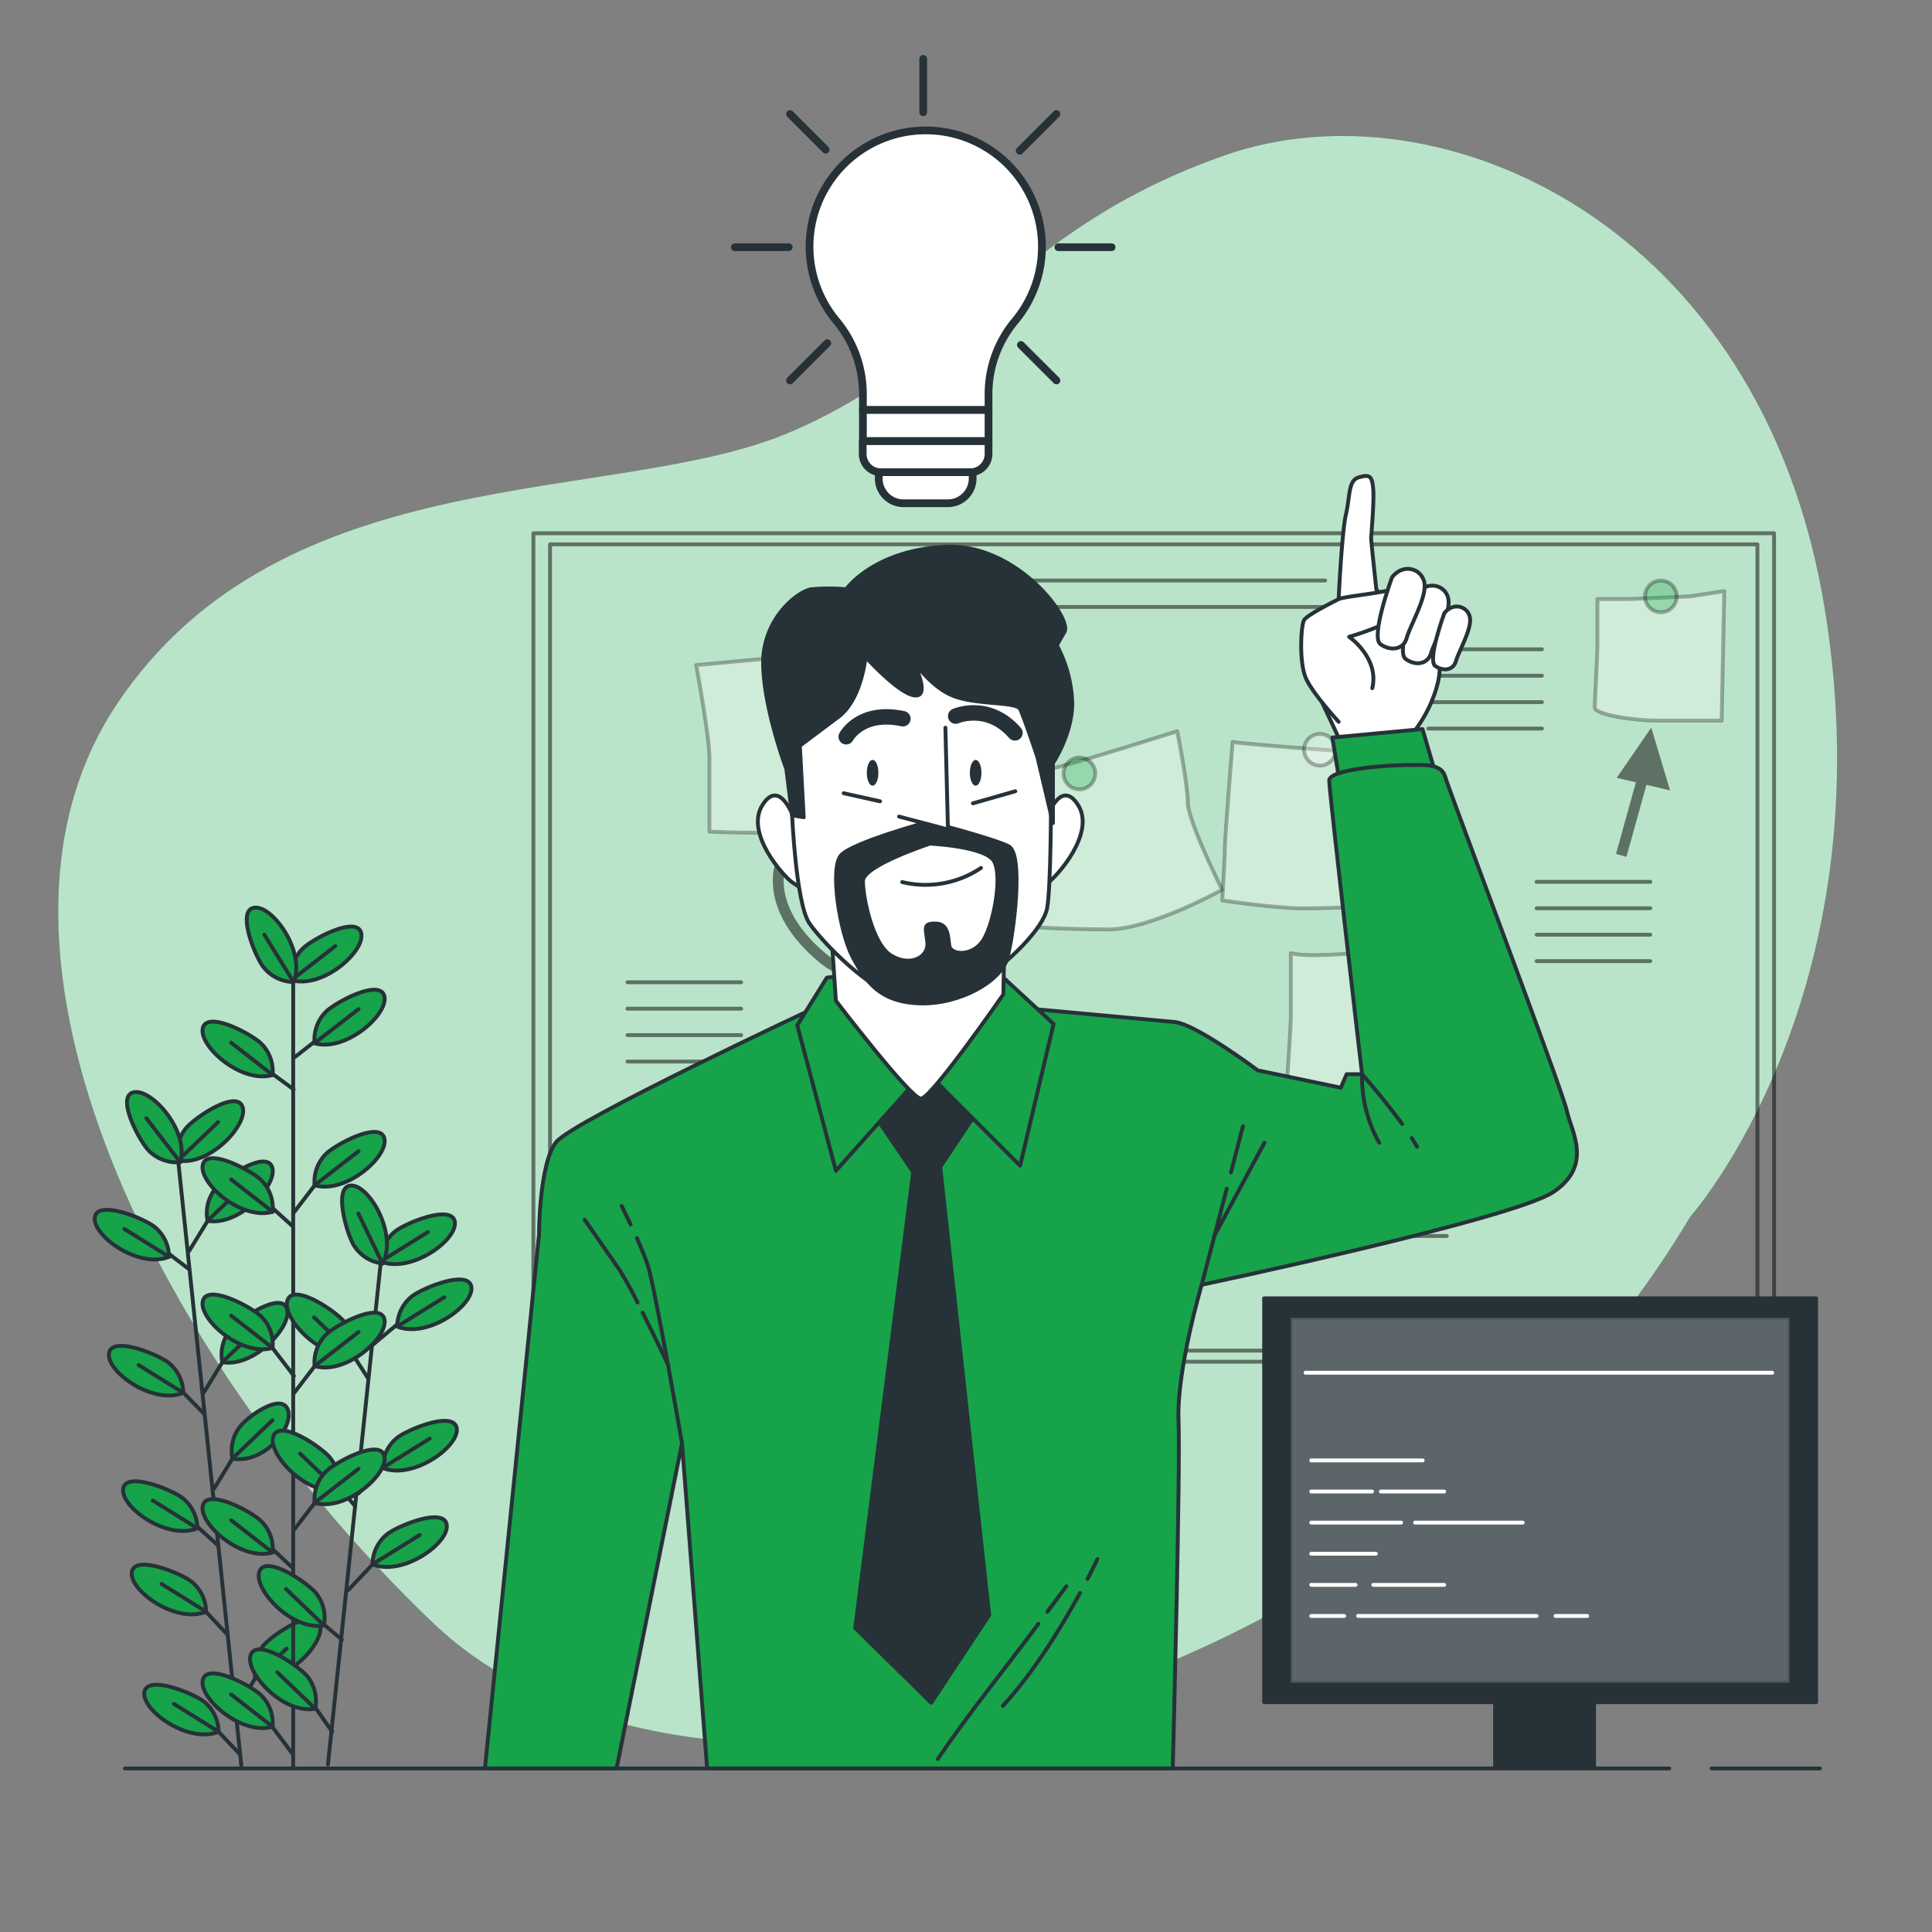 <svg xmlns="http://www.w3.org/2000/svg" viewBox="0 0 500 500"><rect x="0" y="0" width="500" height="500" fill="#808080" stroke="none"/><g id="freepik--background-simple--inject-47"><path d="M437.4,314.93s51.09-57.42,34.85-157.33-99.67-136.72-155-117.49-67.81,52.7-113,71.84-131.06,6-174,70.29,11.88,170.82,81.67,237.62S359.8,444.84,437.4,314.93Z" style="fill:#16A34A"></path><path d="M437.4,314.93s51.09-57.42,34.85-157.33-99.67-136.72-155-117.49-67.81,52.7-113,71.84-131.06,6-174,70.29,11.88,170.82,81.67,237.62S359.8,444.84,437.4,314.93Z" style="fill:#fff;opacity:0.7"></path></g><g id="freepik--Board--inject-47"><rect x="138.04" y="138" width="321.09" height="214.41" style="fill:none;stroke:#000;stroke-linecap:round;stroke-linejoin:round;opacity:0.5"></rect><rect x="142.35" y="140.88" width="312.47" height="208.66" style="fill:none;stroke:#000;stroke-linecap:round;stroke-linejoin:round;opacity:0.5"></rect><path d="M180.18,172.13s3.42,18.47,3.42,23.94v19.15s13.68.68,24.62,0,23.94-7.52,23.94-7.52-4.79-18.47-4.79-23.26S224.64,168,224.64,168Z" style="fill:#fff;stroke:#000;stroke-linecap:round;stroke-linejoin:round;opacity:0.3"></path><path d="M181.54,287s-2,15.73-2,22.57-3.42,17.78-3.42,17.78,16.42,6.16,20.52,6.16,21.89-1.37,21.89-1.37l2.74-40.35S187,288.41,181.54,287Z" style="fill:#fff;stroke:#000;stroke-linecap:round;stroke-linejoin:round;opacity:0.3"></path><path d="M257.47,202.22l8.2,37.62s10.26.69,21.21.69,29.41-10.26,29.41-10.26-8.89-17.79-8.89-22.57-2.74-18.47-2.74-18.47-28,8.89-32.15,9.57S257.47,202.22,257.47,202.22Z" style="fill:#fff;stroke:#000;stroke-linecap:round;stroke-linejoin:round;opacity:0.3"></path><path d="M319,192s-2,24.62-2,27.35-.68,13.68-.68,13.68,13.68,2.06,21.2,2.06,20.52-.69,20.52-.69-.68-23.94.68-26,2.06-13,2.06-13S321.76,192.65,319,192Z" style="fill:#fff;stroke:#000;stroke-linecap:round;stroke-linejoin:round;opacity:0.3"></path><path d="M334.07,246.68V263.1c0,2.73-1.37,22.57-1.37,22.57s17.79.68,24.63,0,20.52-4.79,20.52-4.79L375.79,259,374.43,244S341.6,248.74,334.07,246.68Z" style="fill:#fff;stroke:#000;stroke-linecap:round;stroke-linejoin:round;opacity:0.3"></path><path d="M437.35,154.35l-15.73.68h-8.21v11.63c0,3.42-.68,14.36-.68,16.41s10.94,3.42,15.73,3.42h17.1l.68-33.51Z" style="fill:#fff;stroke:#000;stroke-linecap:round;stroke-linejoin:round;opacity:0.3"></path><g style="opacity:0.5"><line x1="397.68" y1="228.22" x2="427.09" y2="228.22" style="fill:none;stroke:#000;stroke-linecap:round;stroke-linejoin:round"></line><line x1="397.68" y1="235.06" x2="427.09" y2="235.06" style="fill:none;stroke:#000;stroke-linecap:round;stroke-linejoin:round"></line><line x1="397.68" y1="241.9" x2="427.09" y2="241.9" style="fill:none;stroke:#000;stroke-linecap:round;stroke-linejoin:round"></line><line x1="397.68" y1="248.74" x2="427.09" y2="248.74" style="fill:none;stroke:#000;stroke-linecap:round;stroke-linejoin:round"></line></g><g style="opacity:0.5"><line x1="245.84" y1="150.24" x2="342.96" y2="150.24" style="fill:none;stroke:#000;stroke-linecap:round;stroke-linejoin:round"></line><line x1="245.84" y1="157.08" x2="342.96" y2="157.08" style="fill:none;stroke:#000;stroke-linecap:round;stroke-linejoin:round"></line></g><g style="opacity:0.5"><line x1="345.01" y1="299.35" x2="374.43" y2="299.35" style="fill:none;stroke:#000;stroke-linecap:round;stroke-linejoin:round"></line><line x1="345.01" y1="306.19" x2="374.43" y2="306.19" style="fill:none;stroke:#000;stroke-linecap:round;stroke-linejoin:round"></line><line x1="345.01" y1="313.03" x2="374.43" y2="313.03" style="fill:none;stroke:#000;stroke-linecap:round;stroke-linejoin:round"></line><line x1="345.01" y1="319.87" x2="374.43" y2="319.87" style="fill:none;stroke:#000;stroke-linecap:round;stroke-linejoin:round"></line></g><g style="opacity:0.5"><line x1="162.39" y1="254.21" x2="191.8" y2="254.21" style="fill:none;stroke:#000;stroke-linecap:round;stroke-linejoin:round"></line><line x1="162.39" y1="261.05" x2="191.8" y2="261.05" style="fill:none;stroke:#000;stroke-linecap:round;stroke-linejoin:round"></line><line x1="162.39" y1="267.89" x2="191.8" y2="267.89" style="fill:none;stroke:#000;stroke-linecap:round;stroke-linejoin:round"></line><line x1="162.39" y1="274.73" x2="191.8" y2="274.73" style="fill:none;stroke:#000;stroke-linecap:round;stroke-linejoin:round"></line></g><g style="opacity:0.5"><line x1="369.64" y1="168.03" x2="399.05" y2="168.03" style="fill:none;stroke:#000;stroke-linecap:round;stroke-linejoin:round"></line><line x1="369.64" y1="174.87" x2="399.05" y2="174.87" style="fill:none;stroke:#000;stroke-linecap:round;stroke-linejoin:round"></line><line x1="369.64" y1="181.71" x2="399.05" y2="181.71" style="fill:none;stroke:#000;stroke-linecap:round;stroke-linejoin:round"></line><line x1="369.64" y1="188.55" x2="399.05" y2="188.55" style="fill:none;stroke:#000;stroke-linecap:round;stroke-linejoin:round"></line></g><path d="M262,233.34l-16.86,4.82,4.34,3.76c-7.89,5.19-24.6,14.08-35.53,5.05-14.66-12.11-10.71-22.58-10.54-23l-1.3-.52-1.29-.53c-.21.51-5,12.73,11.35,26.23a20.16,20.16,0,0,0,13.23,4.57c10.2,0,20.73-6.08,26.29-9.86l5.49,4.75Z" style="opacity:0.5"></path><polygon points="432.21 204.55 427.34 188.31 418.41 201.3 423.37 202.47 418.22 221 420.92 221.75 426.1 203.11 432.21 204.55" style="opacity:0.5"></polygon><path d="M208.22,174.18a4.11,4.11,0,1,0-4.1,4.11A4.11,4.11,0,0,0,208.22,174.18Z" style="fill:#fff;stroke:#000;stroke-linecap:round;stroke-linejoin:round;opacity:0.3"></path><path d="M283.46,200.17a4.11,4.11,0,1,0-4.11,4.11A4.11,4.11,0,0,0,283.46,200.17Z" style="fill:#16A34A;stroke:#000;stroke-linecap:round;stroke-linejoin:round;opacity:0.3"></path><circle cx="341.6" cy="194.02" r="4.1" style="fill:#fff;stroke:#000;stroke-linecap:round;stroke-linejoin:round;opacity:0.3"></circle><path d="M359.38,250.79a4.11,4.11,0,1,0-4.11,4.1A4.11,4.11,0,0,0,359.38,250.79Z" style="fill:#fff;stroke:#000;stroke-linecap:round;stroke-linejoin:round;opacity:0.3"></path><path d="M208.22,294.56a4.11,4.11,0,1,0-4.1,4.11A4.11,4.11,0,0,0,208.22,294.56Z" style="fill:#16A34A;stroke:#000;stroke-linecap:round;stroke-linejoin:round;opacity:0.3"></path><circle cx="429.83" cy="154.35" r="4.1" style="fill:#16A34A;stroke:#000;stroke-linecap:round;stroke-linejoin:round;opacity:0.3"></circle></g><g id="freepik--Device--inject-47"><rect x="327.16" y="336" width="142.84" height="104.53" style="fill:#263238;stroke:#263238;stroke-linecap:round;stroke-linejoin:round"></rect><rect x="334.05" y="341.04" width="129.06" height="94.45" style="fill:#fff;stroke:#263238;stroke-linecap:round;stroke-linejoin:round;opacity:0.25"></rect><rect x="386.92" y="436.51" width="25.62" height="20.49" style="fill:#263238;stroke:#263238;stroke-linecap:round;stroke-linejoin:round"></rect><line x1="337.88" y1="355.26" x2="458.65" y2="355.26" style="fill:none;stroke:#fff;stroke-linecap:round;stroke-linejoin:round"></line><line x1="339.35" y1="377.95" x2="368.18" y2="377.95" style="fill:none;stroke:#fff;stroke-linecap:round;stroke-linejoin:round"></line><line x1="357.37" y1="386" x2="373.75" y2="386" style="fill:none;stroke:#fff;stroke-linecap:round;stroke-linejoin:round"></line><line x1="339.35" y1="386" x2="355.08" y2="386" style="fill:none;stroke:#fff;stroke-linecap:round;stroke-linejoin:round"></line><line x1="366.22" y1="394.05" x2="394.07" y2="394.05" style="fill:none;stroke:#fff;stroke-linecap:round;stroke-linejoin:round"></line><line x1="339.35" y1="394.05" x2="362.61" y2="394.05" style="fill:none;stroke:#fff;stroke-linecap:round;stroke-linejoin:round"></line><line x1="339.35" y1="402.1" x2="356.06" y2="402.1" style="fill:none;stroke:#fff;stroke-linecap:round;stroke-linejoin:round"></line><line x1="355.41" y1="410.16" x2="373.75" y2="410.16" style="fill:none;stroke:#fff;stroke-linecap:round;stroke-linejoin:round"></line><line x1="339.35" y1="410.16" x2="350.82" y2="410.16" style="fill:none;stroke:#fff;stroke-linecap:round;stroke-linejoin:round"></line><line x1="402.58" y1="418.21" x2="410.77" y2="418.21" style="fill:none;stroke:#fff;stroke-linecap:round;stroke-linejoin:round"></line><line x1="351.48" y1="418.21" x2="397.67" y2="418.21" style="fill:none;stroke:#fff;stroke-linecap:round;stroke-linejoin:round"></line><line x1="339.35" y1="418.21" x2="347.87" y2="418.21" style="fill:none;stroke:#fff;stroke-linecap:round;stroke-linejoin:round"></line></g><g id="freepik--Plants--inject-47"><line x1="46.22" y1="301.39" x2="62.45" y2="456.9" style="fill:none;stroke:#263238;stroke-linecap:round;stroke-linejoin:round"></line><line x1="62.12" y1="454.03" x2="53.85" y2="445.34" style="fill:none;stroke:#263238;stroke-linecap:round;stroke-linejoin:round"></line><path d="M56.58,448.18A10.16,10.16,0,0,0,53,440.56c-2.31-2.05-14.43-7.16-15.59-2.89C36.17,442.32,48.59,451.44,56.58,448.18Z" style="fill:#16A34A;stroke:#263238;stroke-linecap:round;stroke-linejoin:round"></path><line x1="56.58" y1="448.18" x2="45.03" y2="440.98" style="fill:none;stroke:#263238;stroke-linecap:round;stroke-linejoin:round"></line><line x1="56.51" y1="400.02" x2="48.36" y2="392.68" style="fill:none;stroke:#263238;stroke-linecap:round;stroke-linejoin:round"></line><path d="M51.08,395.52a10.15,10.15,0,0,0-3.57-7.61c-2.3-2.06-14.43-7.16-15.58-2.89C30.68,389.66,43.09,398.79,51.08,395.52Z" style="fill:#16A34A;stroke:#263238;stroke-linecap:round;stroke-linejoin:round"></path><line x1="51.08" y1="395.52" x2="39.54" y2="388.33" style="fill:none;stroke:#263238;stroke-linecap:round;stroke-linejoin:round"></line><line x1="58.78" y1="422.96" x2="50.61" y2="414.26" style="fill:none;stroke:#263238;stroke-linecap:round;stroke-linejoin:round"></line><path d="M53.34,417.1a10.18,10.18,0,0,0-3.58-7.61c-2.3-2.06-14.43-7.16-15.58-2.89C32.93,411.24,45.34,420.37,53.34,417.1Z" style="fill:#16A34A;stroke:#263238;stroke-linecap:round;stroke-linejoin:round"></path><line x1="53.34" y1="417.1" x2="41.79" y2="409.91" style="fill:none;stroke:#263238;stroke-linecap:round;stroke-linejoin:round"></line><line x1="52.88" y1="365.96" x2="44.7" y2="357.63" style="fill:none;stroke:#263238;stroke-linecap:round;stroke-linejoin:round"></line><path d="M47.43,360.47a10.21,10.21,0,0,0-3.58-7.62c-2.3-2.05-14.43-7.15-15.58-2.88C27,354.61,39.43,363.73,47.43,360.47Z" style="fill:#16A34A;stroke:#263238;stroke-linecap:round;stroke-linejoin:round"></path><line x1="47.43" y1="360.47" x2="35.88" y2="353.28" style="fill:none;stroke:#263238;stroke-linecap:round;stroke-linejoin:round"></line><line x1="48.94" y1="328.48" x2="41.02" y2="322.42" style="fill:none;stroke:#263238;stroke-linecap:round;stroke-linejoin:round"></line><path d="M43.75,325.26a10.15,10.15,0,0,0-3.57-7.61c-2.31-2.06-14.43-7.16-15.58-2.89C23.35,319.41,35.76,328.53,43.75,325.26Z" style="fill:#16A34A;stroke:#263238;stroke-linecap:round;stroke-linejoin:round"></path><line x1="43.75" y1="325.26" x2="32.21" y2="318.07" style="fill:none;stroke:#263238;stroke-linecap:round;stroke-linejoin:round"></line><line x1="61.32" y1="442.05" x2="68.15" y2="430.92" style="fill:none;stroke:#263238;stroke-linecap:round;stroke-linejoin:round"></line><path d="M66.06,434.26A10.17,10.17,0,0,1,68,426.08c1.83-2.49,12.64-10,14.65-6.05C84.82,424.32,74.56,435.81,66.06,434.26Z" style="fill:#16A34A;stroke:#263238;stroke-linecap:round;stroke-linejoin:round"></path><line x1="66.06" y1="434.26" x2="74.19" y2="426.64" style="fill:none;stroke:#263238;stroke-linecap:round;stroke-linejoin:round"></line><line x1="55.39" y1="385.27" x2="62.22" y2="374.14" style="fill:none;stroke:#263238;stroke-linecap:round;stroke-linejoin:round"></line><path d="M60.14,377.48a10.16,10.16,0,0,1,1.92-8.19c1.83-2.49,10.29-8.72,12.3-4.78C76.54,368.79,68.63,379,60.14,377.48Z" style="fill:#16A34A;stroke:#263238;stroke-linecap:round;stroke-linejoin:round"></path><line x1="60.14" y1="377.48" x2="70.53" y2="367.54" style="fill:none;stroke:#263238;stroke-linecap:round;stroke-linejoin:round"></line><line x1="52.79" y1="360.31" x2="59.61" y2="349.18" style="fill:none;stroke:#263238;stroke-linecap:round;stroke-linejoin:round"></line><path d="M57.53,352.52a10.17,10.17,0,0,1,1.93-8.18c1.83-2.49,12.64-10,14.65-6C76.29,342.58,66,354.07,57.53,352.52Z" style="fill:#16A34A;stroke:#263238;stroke-linecap:round;stroke-linejoin:round"></path><line x1="57.53" y1="352.52" x2="67.93" y2="342.59" style="fill:none;stroke:#263238;stroke-linecap:round;stroke-linejoin:round"></line><line x1="48.97" y1="323.73" x2="55.8" y2="312.6" style="fill:none;stroke:#263238;stroke-linecap:round;stroke-linejoin:round"></line><path d="M53.71,315.94a10.19,10.19,0,0,1,1.93-8.19c1.83-2.49,12.64-10,14.65-6C72.47,306,62.21,317.48,53.71,315.94Z" style="fill:#16A34A;stroke:#263238;stroke-linecap:round;stroke-linejoin:round"></path><line x1="53.71" y1="315.94" x2="64.11" y2="306" style="fill:none;stroke:#263238;stroke-linecap:round;stroke-linejoin:round"></line><path d="M46.05,300.34A10.15,10.15,0,0,1,48,292.15c1.83-2.49,12.64-10,14.64-6C64.81,290.39,54.55,301.88,46.05,300.34Z" style="fill:#16A34A;stroke:#263238;stroke-linecap:round;stroke-linejoin:round"></path><line x1="46.05" y1="300.34" x2="56.45" y2="290.4" style="fill:none;stroke:#263238;stroke-linecap:round;stroke-linejoin:round"></line><path d="M46.65,300.77A10.2,10.2,0,0,1,38.71,298c-2.28-2.09-8.6-13.62-4.47-15.21C38.73,281.07,49.08,292.48,46.65,300.77Z" style="fill:#16A34A;stroke:#263238;stroke-linecap:round;stroke-linejoin:round"></path><line x1="46.65" y1="300.77" x2="37.86" y2="289.39" style="fill:none;stroke:#263238;stroke-linecap:round;stroke-linejoin:round"></line><line x1="75.88" y1="250.26" x2="75.88" y2="457.3" style="fill:none;stroke:#263238;stroke-linecap:round;stroke-linejoin:round"></line><line x1="98.45" y1="327.52" x2="84.87" y2="456.65" style="fill:none;stroke:#263238;stroke-linecap:round;stroke-linejoin:round"></line><line x1="88.48" y1="424.33" x2="81.72" y2="418.68" style="fill:none;stroke:#263238;stroke-linecap:round;stroke-linejoin:round"></line><path d="M83.82,420.64a10.16,10.16,0,0,0-1.92-8.19c-1.83-2.49-12.65-10-14.66-6C65.06,410.7,75.33,422.19,83.82,420.64Z" style="fill:#16A34A;stroke:#263238;stroke-linecap:round;stroke-linejoin:round"></path><line x1="83.82" y1="420.64" x2="74.01" y2="411.22" style="fill:none;stroke:#263238;stroke-linecap:round;stroke-linejoin:round"></line><line x1="85.96" y1="448.17" x2="79.5" y2="438.88" style="fill:none;stroke:#263238;stroke-linecap:round;stroke-linejoin:round"></line><path d="M81.59,442.22A10.19,10.19,0,0,0,79.66,434c-1.83-2.49-12.65-10-14.66-6C62.82,432.28,73.09,443.77,81.59,442.22Z" style="fill:#16A34A;stroke:#263238;stroke-linecap:round;stroke-linejoin:round"></path><line x1="81.59" y1="442.22" x2="71.77" y2="432.8" style="fill:none;stroke:#263238;stroke-linecap:round;stroke-linejoin:round"></line><line x1="91.9" y1="389.76" x2="85.38" y2="382.24" style="fill:none;stroke:#263238;stroke-linecap:round;stroke-linejoin:round"></line><path d="M87.46,385.58a10.15,10.15,0,0,0-1.93-8.19c-1.83-2.48-12.64-10-14.65-6C68.7,375.65,79,387.13,87.46,385.58Z" style="fill:#16A34A;stroke:#263238;stroke-linecap:round;stroke-linejoin:round"></path><line x1="87.46" y1="385.58" x2="77.65" y2="376.17" style="fill:none;stroke:#263238;stroke-linecap:round;stroke-linejoin:round"></line><line x1="95.32" y1="356.81" x2="89.03" y2="347.03" style="fill:none;stroke:#263238;stroke-linecap:round;stroke-linejoin:round"></line><path d="M91.12,350.37a10.17,10.17,0,0,0-1.93-8.18c-1.83-2.49-12.65-10-14.66-6C72.35,340.44,82.62,351.92,91.12,350.37Z" style="fill:#16A34A;stroke:#263238;stroke-linecap:round;stroke-linejoin:round"></path><line x1="91.12" y1="350.37" x2="81.3" y2="340.96" style="fill:none;stroke:#263238;stroke-linecap:round;stroke-linejoin:round"></line><line x1="90.15" y1="411.49" x2="99.12" y2="402" style="fill:none;stroke:#263238;stroke-linecap:round;stroke-linejoin:round"></line><path d="M96.4,404.84a10.15,10.15,0,0,1,3.57-7.61c2.3-2.06,14.42-7.17,15.58-2.9C116.8,399,104.39,408.1,96.4,404.84Z" style="fill:#16A34A;stroke:#263238;stroke-linecap:round;stroke-linejoin:round"></path><line x1="96.4" y1="404.84" x2="108.62" y2="397.26" style="fill:none;stroke:#263238;stroke-linecap:round;stroke-linejoin:round"></line><line x1="92.74" y1="386.53" x2="101.71" y2="377.05" style="fill:none;stroke:#263238;stroke-linecap:round;stroke-linejoin:round"></line><path d="M99,379.89a10.16,10.16,0,0,1,3.57-7.62c2.3-2.06,14.42-7.17,15.58-2.9C119.39,374,107,383.15,99,379.89Z" style="fill:#16A34A;stroke:#263238;stroke-linecap:round;stroke-linejoin:round"></path><line x1="98.99" y1="379.89" x2="111.21" y2="372.31" style="fill:none;stroke:#263238;stroke-linecap:round;stroke-linejoin:round"></line><line x1="96.44" y1="348.08" x2="105.51" y2="340.46" style="fill:none;stroke:#263238;stroke-linecap:round;stroke-linejoin:round"></line><path d="M102.79,343.3a10.16,10.16,0,0,1,3.56-7.61c2.31-2.06,14.43-7.17,15.58-2.9C123.19,337.43,110.78,346.56,102.79,343.3Z" style="fill:#16A34A;stroke:#263238;stroke-linecap:round;stroke-linejoin:round"></path><line x1="102.79" y1="343.3" x2="115" y2="335.72" style="fill:#16A34A;stroke:#263238;stroke-linecap:round;stroke-linejoin:round"></line><path d="M98.5,326.46a10.16,10.16,0,0,1,3.57-7.62c2.3-2.06,14.42-7.17,15.58-2.9C118.9,320.59,106.49,329.72,98.5,326.46Z" style="fill:#16A34A;stroke:#263238;stroke-linecap:round;stroke-linejoin:round"></path><line x1="98.5" y1="326.46" x2="110.72" y2="318.87" style="fill:none;stroke:#263238;stroke-linecap:round;stroke-linejoin:round"></line><path d="M99,327a10.15,10.15,0,0,1-7.2-4.35c-1.81-2.5-5.62-15.1-1.25-15.8C95.3,306.09,103.08,319.39,99,327Z" style="fill:#16A34A;stroke:#263238;stroke-linecap:round;stroke-linejoin:round"></path><line x1="99" y1="327" x2="92.74" y2="314.05" style="fill:none;stroke:#263238;stroke-linecap:round;stroke-linejoin:round"></line><line x1="75.55" y1="453.69" x2="68.13" y2="443.77" style="fill:none;stroke:#263238;stroke-linecap:round;stroke-linejoin:round"></line><path d="M70.55,446.87a10.15,10.15,0,0,0-2.77-7.94c-2.08-2.29-13.61-8.62-15.19-4.49C50.86,438.93,62.26,449.29,70.55,446.87Z" style="fill:#16A34A;stroke:#263238;stroke-linecap:round;stroke-linejoin:round"></path><line x1="70.55" y1="446.87" x2="59.81" y2="438.52" style="fill:none;stroke:#263238;stroke-linecap:round;stroke-linejoin:round"></line><line x1="75.81" y1="405.83" x2="68.13" y2="398.67" style="fill:none;stroke:#263238;stroke-linecap:round;stroke-linejoin:round"></line><path d="M70.55,401.78a10.15,10.15,0,0,0-2.77-7.94c-2.08-2.29-13.61-8.62-15.19-4.49C50.86,393.84,62.26,404.2,70.55,401.78Z" style="fill:#16A34A;stroke:#263238;stroke-linecap:round;stroke-linejoin:round"></path><line x1="70.55" y1="401.78" x2="59.81" y2="393.43" style="fill:none;stroke:#263238;stroke-linecap:round;stroke-linejoin:round"></line><line x1="76.07" y1="356.09" x2="68.13" y2="345.73" style="fill:none;stroke:#263238;stroke-linecap:round;stroke-linejoin:round"></line><path d="M70.55,348.84a10.17,10.17,0,0,0-2.77-7.95c-2.08-2.28-13.61-8.61-15.19-4.49C50.86,340.89,62.26,351.26,70.55,348.84Z" style="fill:#16A34A;stroke:#263238;stroke-linecap:round;stroke-linejoin:round"></path><line x1="70.55" y1="348.84" x2="59.81" y2="340.49" style="fill:none;stroke:#263238;stroke-linecap:round;stroke-linejoin:round"></line><line x1="75.55" y1="317.18" x2="68.13" y2="310.49" style="fill:none;stroke:#263238;stroke-linecap:round;stroke-linejoin:round"></line><path d="M70.55,313.6a10.17,10.17,0,0,0-2.77-8c-2.08-2.28-13.61-8.62-15.19-4.49C50.86,305.65,62.26,316,70.55,313.6Z" style="fill:#16A34A;stroke:#263238;stroke-linecap:round;stroke-linejoin:round"></path><line x1="70.55" y1="313.6" x2="59.81" y2="305.24" style="fill:none;stroke:#263238;stroke-linecap:round;stroke-linejoin:round"></line><line x1="75.98" y1="281.92" x2="68.28" y2="276.27" style="fill:none;stroke:#263238;stroke-linecap:round;stroke-linejoin:round"></line><path d="M70.55,278.2a10.17,10.17,0,0,0-2.77-7.95c-2.08-2.28-13.61-8.61-15.19-4.49C50.86,270.25,62.26,280.62,70.55,278.2Z" style="fill:#16A34A;stroke:#263238;stroke-linecap:round;stroke-linejoin:round"></path><line x1="70.55" y1="278.2" x2="59.81" y2="269.85" style="fill:none;stroke:#263238;stroke-linecap:round;stroke-linejoin:round"></line><line x1="75.9" y1="396.18" x2="83.84" y2="385.82" style="fill:none;stroke:#263238;stroke-linecap:round;stroke-linejoin:round"></line><path d="M81.42,388.93A10.17,10.17,0,0,1,84.19,381c2.07-2.28,13.61-8.62,15.19-4.49C101.11,381,89.71,391.34,81.42,388.93Z" style="fill:#16A34A;stroke:#263238;stroke-linecap:round;stroke-linejoin:round"></path><line x1="81.42" y1="388.93" x2="92.79" y2="380.12" style="fill:none;stroke:#263238;stroke-linecap:round;stroke-linejoin:round"></line><line x1="75.9" y1="360.78" x2="83.84" y2="350.42" style="fill:none;stroke:#263238;stroke-linecap:round;stroke-linejoin:round"></line><path d="M81.42,353.53a10.17,10.17,0,0,1,2.77-7.95c2.07-2.28,13.61-8.61,15.19-4.49C101.11,345.58,89.71,356,81.42,353.53Z" style="fill:#16A34A;stroke:#263238;stroke-linecap:round;stroke-linejoin:round"></path><line x1="81.42" y1="353.53" x2="92.79" y2="344.73" style="fill:none;stroke:#263238;stroke-linecap:round;stroke-linejoin:round"></line><line x1="75.9" y1="314" x2="83.84" y2="303.63" style="fill:none;stroke:#263238;stroke-linecap:round;stroke-linejoin:round"></line><path d="M81.42,306.74a10.15,10.15,0,0,1,2.77-7.94c2.07-2.29,13.61-8.62,15.19-4.49C101.11,298.8,89.71,309.16,81.42,306.74Z" style="fill:#16A34A;stroke:#263238;stroke-linecap:round;stroke-linejoin:round"></path><line x1="81.42" y1="306.74" x2="92.79" y2="297.94" style="fill:none;stroke:#263238;stroke-linecap:round;stroke-linejoin:round"></line><line x1="76.24" y1="273.62" x2="84.03" y2="267.54" style="fill:none;stroke:#263238;stroke-linecap:round;stroke-linejoin:round"></line><path d="M81.42,270A10.15,10.15,0,0,1,84.19,262c2.07-2.29,13.61-8.62,15.19-4.49C101.11,262,89.71,272.38,81.42,270Z" style="fill:#16A34A;stroke:#263238;stroke-linecap:round;stroke-linejoin:round"></path><line x1="81.42" y1="269.96" x2="92.79" y2="261.16" style="fill:none;stroke:#263238;stroke-linecap:round;stroke-linejoin:round"></line><path d="M75.42,253.65a10.18,10.18,0,0,1,2.76-8c2.08-2.28,13.61-8.62,15.2-4.49C95.11,245.7,83.71,256.07,75.42,253.65Z" style="fill:#16A34A;stroke:#263238;stroke-linecap:round;stroke-linejoin:round"></path><line x1="75.42" y1="253.65" x2="86.79" y2="244.84" style="fill:none;stroke:#263238;stroke-linecap:round;stroke-linejoin:round"></line><path d="M76,254.14a10.16,10.16,0,0,1-7.61-3.59c-2.06-2.3-7.15-14.43-2.88-15.58C70.14,233.72,79.25,246.15,76,254.14Z" style="fill:#16A34A;stroke:#263238;stroke-linecap:round;stroke-linejoin:round"></path><line x1="75.98" y1="254.14" x2="68.41" y2="241.9" style="fill:none;stroke:#263238;stroke-linecap:round;stroke-linejoin:round"></line><line x1="443" y1="457.67" x2="471" y2="457.67" style="fill:none;stroke:#263238;stroke-linecap:round;stroke-linejoin:round"></line><line x1="32.33" y1="457.67" x2="432" y2="457.67" style="fill:none;stroke:#263238;stroke-linecap:round;stroke-linejoin:round"></line></g><g id="freepik--light-bulb--inject-47"><path d="M269.65,63.83a30.07,30.07,0,1,0-53.18,19.23A29.54,29.54,0,0,1,223.32,102v4.12h32.51V102a29.47,29.47,0,0,1,6.84-18.9A30,30,0,0,0,269.65,63.83Z" style="fill:#fff;stroke:#263238;stroke-linecap:round;stroke-linejoin:round;stroke-width:2px"></path><rect x="223.32" y="106.11" width="32.51" height="8.04" style="fill:#fff;stroke:#263238;stroke-linecap:round;stroke-linejoin:round;stroke-width:2px"></rect><path d="M223.32,114.17h32.51a0,0,0,0,1,0,0v3.32a4.73,4.73,0,0,1-4.73,4.73H228a4.73,4.73,0,0,1-4.73-4.73v-3.32A0,0,0,0,1,223.32,114.17Z" style="fill:#fff;stroke:#263238;stroke-linecap:round;stroke-linejoin:round;stroke-width:2px"></path><path d="M227.42,122.2h24.3a0,0,0,0,1,0,0v1.63a6.41,6.41,0,0,1-6.41,6.41H233.83a6.41,6.41,0,0,1-6.41-6.41V122.2a0,0,0,0,1,0,0Z" style="fill:#fff;stroke:#263238;stroke-linecap:round;stroke-linejoin:round;stroke-width:2px"></path><line x1="273.91" y1="63.98" x2="287.69" y2="63.98" style="fill:none;stroke:#263238;stroke-linecap:round;stroke-linejoin:round;stroke-width:2px"></line><line x1="190.17" y1="63.98" x2="204.12" y2="63.98" style="fill:none;stroke:#263238;stroke-linecap:round;stroke-linejoin:round;stroke-width:2px"></line><line x1="238.93" y1="29.04" x2="238.93" y2="15.23" style="fill:none;stroke:#263238;stroke-linecap:round;stroke-linejoin:round;stroke-width:2px"></line><line x1="263.9" y1="39.01" x2="273.41" y2="29.51" style="fill:none;stroke:#263238;stroke-linecap:round;stroke-linejoin:round;stroke-width:2px"></line><line x1="204.45" y1="98.46" x2="214.1" y2="88.81" style="fill:none;stroke:#263238;stroke-linecap:round;stroke-linejoin:round;stroke-width:2px"></line><line x1="213.69" y1="38.74" x2="204.45" y2="29.51" style="fill:none;stroke:#263238;stroke-linecap:round;stroke-linejoin:round;stroke-width:2px"></line><line x1="273.41" y1="98.46" x2="264.21" y2="89.27" style="fill:none;stroke:#263238;stroke-linecap:round;stroke-linejoin:round;stroke-width:2px"></line></g><g id="freepik--Character--inject-47"><path d="M347.8,193.85s-6.78-14.65-7.6-16-1.63-9.5-1.08-11.94,7.32-10.85,7.32-10.85.81-17.35,1.9-22,.54-8.68,3.25-9.5,3.53-.54,3.8,3-.54,11.93-.54,12.74,1.35,13.29,1.35,13.29,12.75,13,14.11,14.38,3.52,4.34,1.35,11.39a34.67,34.67,0,0,1-6.24,11.66l1.09,5.43-18.71,1.35Z" style="fill:#fff;stroke:#263238;stroke-linecap:round;stroke-linejoin:round"></path><path d="M346.44,186.8s-6.51-7.05-8.41-11.12-1.35-13.83-.54-15.19,7.32-4.61,8.95-5.43,12.75-1.62,15.19-3,5.15,2.71,1.63,6.24-14.11,6.51-14.11,6.51,7.87,5.42,6,13.29" style="fill:#fff;stroke:#263238;stroke-linecap:round;stroke-linejoin:round"></path><path d="M366.68,153.65s-5.54,15-2.9,16.9,5.81,1.32,6.6-1.58,5-10,4.49-13.74S369.59,150,366.68,153.65Z" style="fill:#fff;stroke:#263238;stroke-linecap:round;stroke-linejoin:round"></path><path d="M373.8,158.67s-4.49,12.19-2.35,13.69,4.71,1.07,5.35-1.28,4.06-8.13,3.64-11.13S376.16,155.67,373.8,158.67Z" style="fill:#fff;stroke:#263238;stroke-linecap:round;stroke-linejoin:round"></path><path d="M360.27,149.37s-5.69,15.46-3,17.36,6,1.35,6.78-1.63,5.15-10.31,4.61-14.1S363.26,145.57,360.27,149.37Z" style="fill:#fff;stroke:#263238;stroke-linecap:round;stroke-linejoin:round"></path><polygon points="346.71 202.53 344.81 190.87 368.14 188.69 372.2 202.53 346.71 202.53" style="fill:#16A34A;stroke:#263238;stroke-linecap:round;stroke-linejoin:round"></polygon><path d="M159.57,457.67,176.5,373.5,183,457.67H303.51c.14-5.42,2-77.66,1.49-90.17-.5-13,6-35,6-35s80.5-17,91-24,4.5-16,3.5-21S375,204.5,374,201s-5.5-3-10-3-20,1-20,4,8.5,76,8.5,76h-4l-1.5,3.5L325.5,277s-16-12-21.5-12.5L266,261H210.5s-62,29-66.5,34.5-4.5,24-4.5,24l-14,138.17Z" style="fill:#16A34A;stroke:#263238;stroke-linecap:round;stroke-linejoin:round"></path><line x1="271.05" y1="417.14" x2="276" y2="410.5" style="fill:none;stroke:#263238;stroke-linecap:round;stroke-linejoin:round"></line><path d="M242.69,455.24C251,443,260,432,268.74,420.25" style="fill:none;stroke:#263238;stroke-linecap:round;stroke-linejoin:round"></path><path d="M279.51,412.26c-4.45,8.16-11.76,20.38-20,29.24" style="fill:none;stroke:#263238;stroke-linecap:round;stroke-linejoin:round"></path><path d="M284,403.5s-.92,2-2.56,5.13" style="fill:none;stroke:#263238;stroke-linecap:round;stroke-linejoin:round"></path><line x1="318.57" y1="303.43" x2="321.67" y2="291.5" style="fill:none;stroke:#263238;stroke-linecap:round;stroke-linejoin:round"></line><line x1="311" y1="332.5" x2="317.48" y2="307.63" style="fill:none;stroke:#263238;stroke-linecap:round;stroke-linejoin:round"></line><line x1="314.25" y1="319.87" x2="327.24" y2="295.74" style="fill:none;stroke:#263238;stroke-linecap:round;stroke-linejoin:round"></line><path d="M365.36,294.52q.78,1.2,1.38,2.28" style="fill:none;stroke:#263238;stroke-linecap:round;stroke-linejoin:round"></path><path d="M356.93,295.74A34.67,34.67,0,0,1,352.5,278s5.81,6.59,10.38,12.9" style="fill:none;stroke:#263238;stroke-linecap:round;stroke-linejoin:round"></path><path d="M163.2,316.91c-1.29-2.75-2.32-4.81-2.32-4.81" style="fill:none;stroke:#263238;stroke-linecap:round;stroke-linejoin:round"></path><path d="M176.5,373.5s-7.07-40.75-8.86-46.09c-.64-1.94-1.71-4.49-2.81-7" style="fill:none;stroke:#263238;stroke-linecap:round;stroke-linejoin:round"></path><path d="M165,337.09a96.31,96.31,0,0,0-4.79-8.61l-8.9-12.82" style="fill:none;stroke:#263238;stroke-linecap:round;stroke-linejoin:round"></path><path d="M173,353.4s-3.31-7-6.69-13.69" style="fill:none;stroke:#263238;stroke-linecap:round;stroke-linejoin:round"></path><polygon points="225.67 287.67 236.33 303.33 221.33 421.33 241 440.67 256 418 243.33 302 254 286 238.33 273.33 225.67 287.67" style="fill:#263238;stroke:#263238;stroke-linecap:round;stroke-linejoin:round"></polygon><polygon points="235.67 281.33 216.33 303 206.33 265.33 214 253 220.33 252.33 259.67 253 272.67 265 264 301.67 242.33 280 235.67 281.33" style="fill:#16A34A;stroke:#263238;stroke-linecap:round;stroke-linejoin:round"></polygon><path d="M215,239.33,216.33,259s19.34,25.33,22,25.33,21.34-27,21.34-27l.33-17Z" style="fill:#fff;stroke:#263238;stroke-linecap:round;stroke-linejoin:round"></path><path d="M205.67,212.33s-3.67-11.33-8.34-4S203,227,205,228.33l2,1.34Z" style="fill:#fff;stroke:#263238;stroke-linecap:round;stroke-linejoin:round"></path><path d="M270.67,212.33s3.66-11.33,8.33-4-5.67,18.67-7.67,20l-2,1.34Z" style="fill:#fff;stroke:#263238;stroke-linecap:round;stroke-linejoin:round"></path><path d="M205,211s1,23,4.5,28S225,256.5,234,258.5s12.5,0,19.5-4.5S270,240.5,271,235s1-28.5,1-28.5l-2-24s-1-14-18-20-30.5-10-36,0-12.5,21-12.5,21Z" style="fill:#fff;stroke:#263238;stroke-linecap:round;stroke-linejoin:round"></path><path d="M233.5,228.28a25.67,25.67,0,0,0,20.38-3.66" style="fill:none;stroke:#263238;stroke-linecap:round;stroke-linejoin:round"></path><line x1="218.35" y1="205.29" x2="227.76" y2="207.38" style="fill:none;stroke:#263238;stroke-linecap:round;stroke-linejoin:round"></line><line x1="251.79" y1="207.9" x2="262.76" y2="204.77" style="fill:none;stroke:#263238;stroke-linecap:round;stroke-linejoin:round"></line><path d="M224,170s-1,11-7,15.5L207,193l1,18.5-3-.5-1.5-12s-6-16-6-27.5,9-18.5,12.5-19a49.52,49.52,0,0,1,9,0s7-10,25.5-11,33,18.5,31,22l-2,3.5a34,34,0,0,1,4,15c0,8-5,15.5-5,15.5V213l-4-17s-3.5-10.5-4.5-12.5-11.5-1-17.5-3.5-10.5-9.5-10.5-9.5,5,9.5,1,9.5S224,170,224,170Z" style="fill:#263238;stroke:#263238;stroke-linecap:round;stroke-linejoin:round"></path><path d="M261,219c-4-2-20.67-6.33-20.67-6.33s-19.66,5.33-22.66,8.66-.34,20,3,26.34,7,11.66,17.33,12S259,254,260.67,248,265,221,261,219Zm-6.33,24c-2.67,4.67-8.67,4.33-9,1.67S245.33,239,242,239s-2.33,1.33-2,5-4.33,6.33-9.33,3.33S223.33,232,223.33,228s17.34-9.67,17.34-9.67,14.66.67,16.66,4.67S257.33,238.33,254.67,243Z" style="fill:#263238;stroke:#263238;stroke-linecap:round;stroke-linejoin:round"></path><ellipse cx="225.83" cy="200" rx="1.5" ry="3.33" style="fill:#263238"></ellipse><ellipse cx="252.5" cy="200" rx="1.5" ry="3.33" style="fill:#263238"></ellipse><path d="M219,190.67s3.67-7,14.67-4.67" style="fill:none;stroke:#263238;stroke-linecap:round;stroke-linejoin:round;stroke-width:4px"></path><path d="M247.33,185.33s8.34-3.66,15.34,4.34" style="fill:none;stroke:#263238;stroke-linecap:round;stroke-linejoin:round;stroke-width:4px"></path><polyline points="244.67 188.33 245.33 214.67 232.67 211.33" style="fill:#fff;stroke:#263238;stroke-linecap:round;stroke-linejoin:round"></polyline></g></svg>
